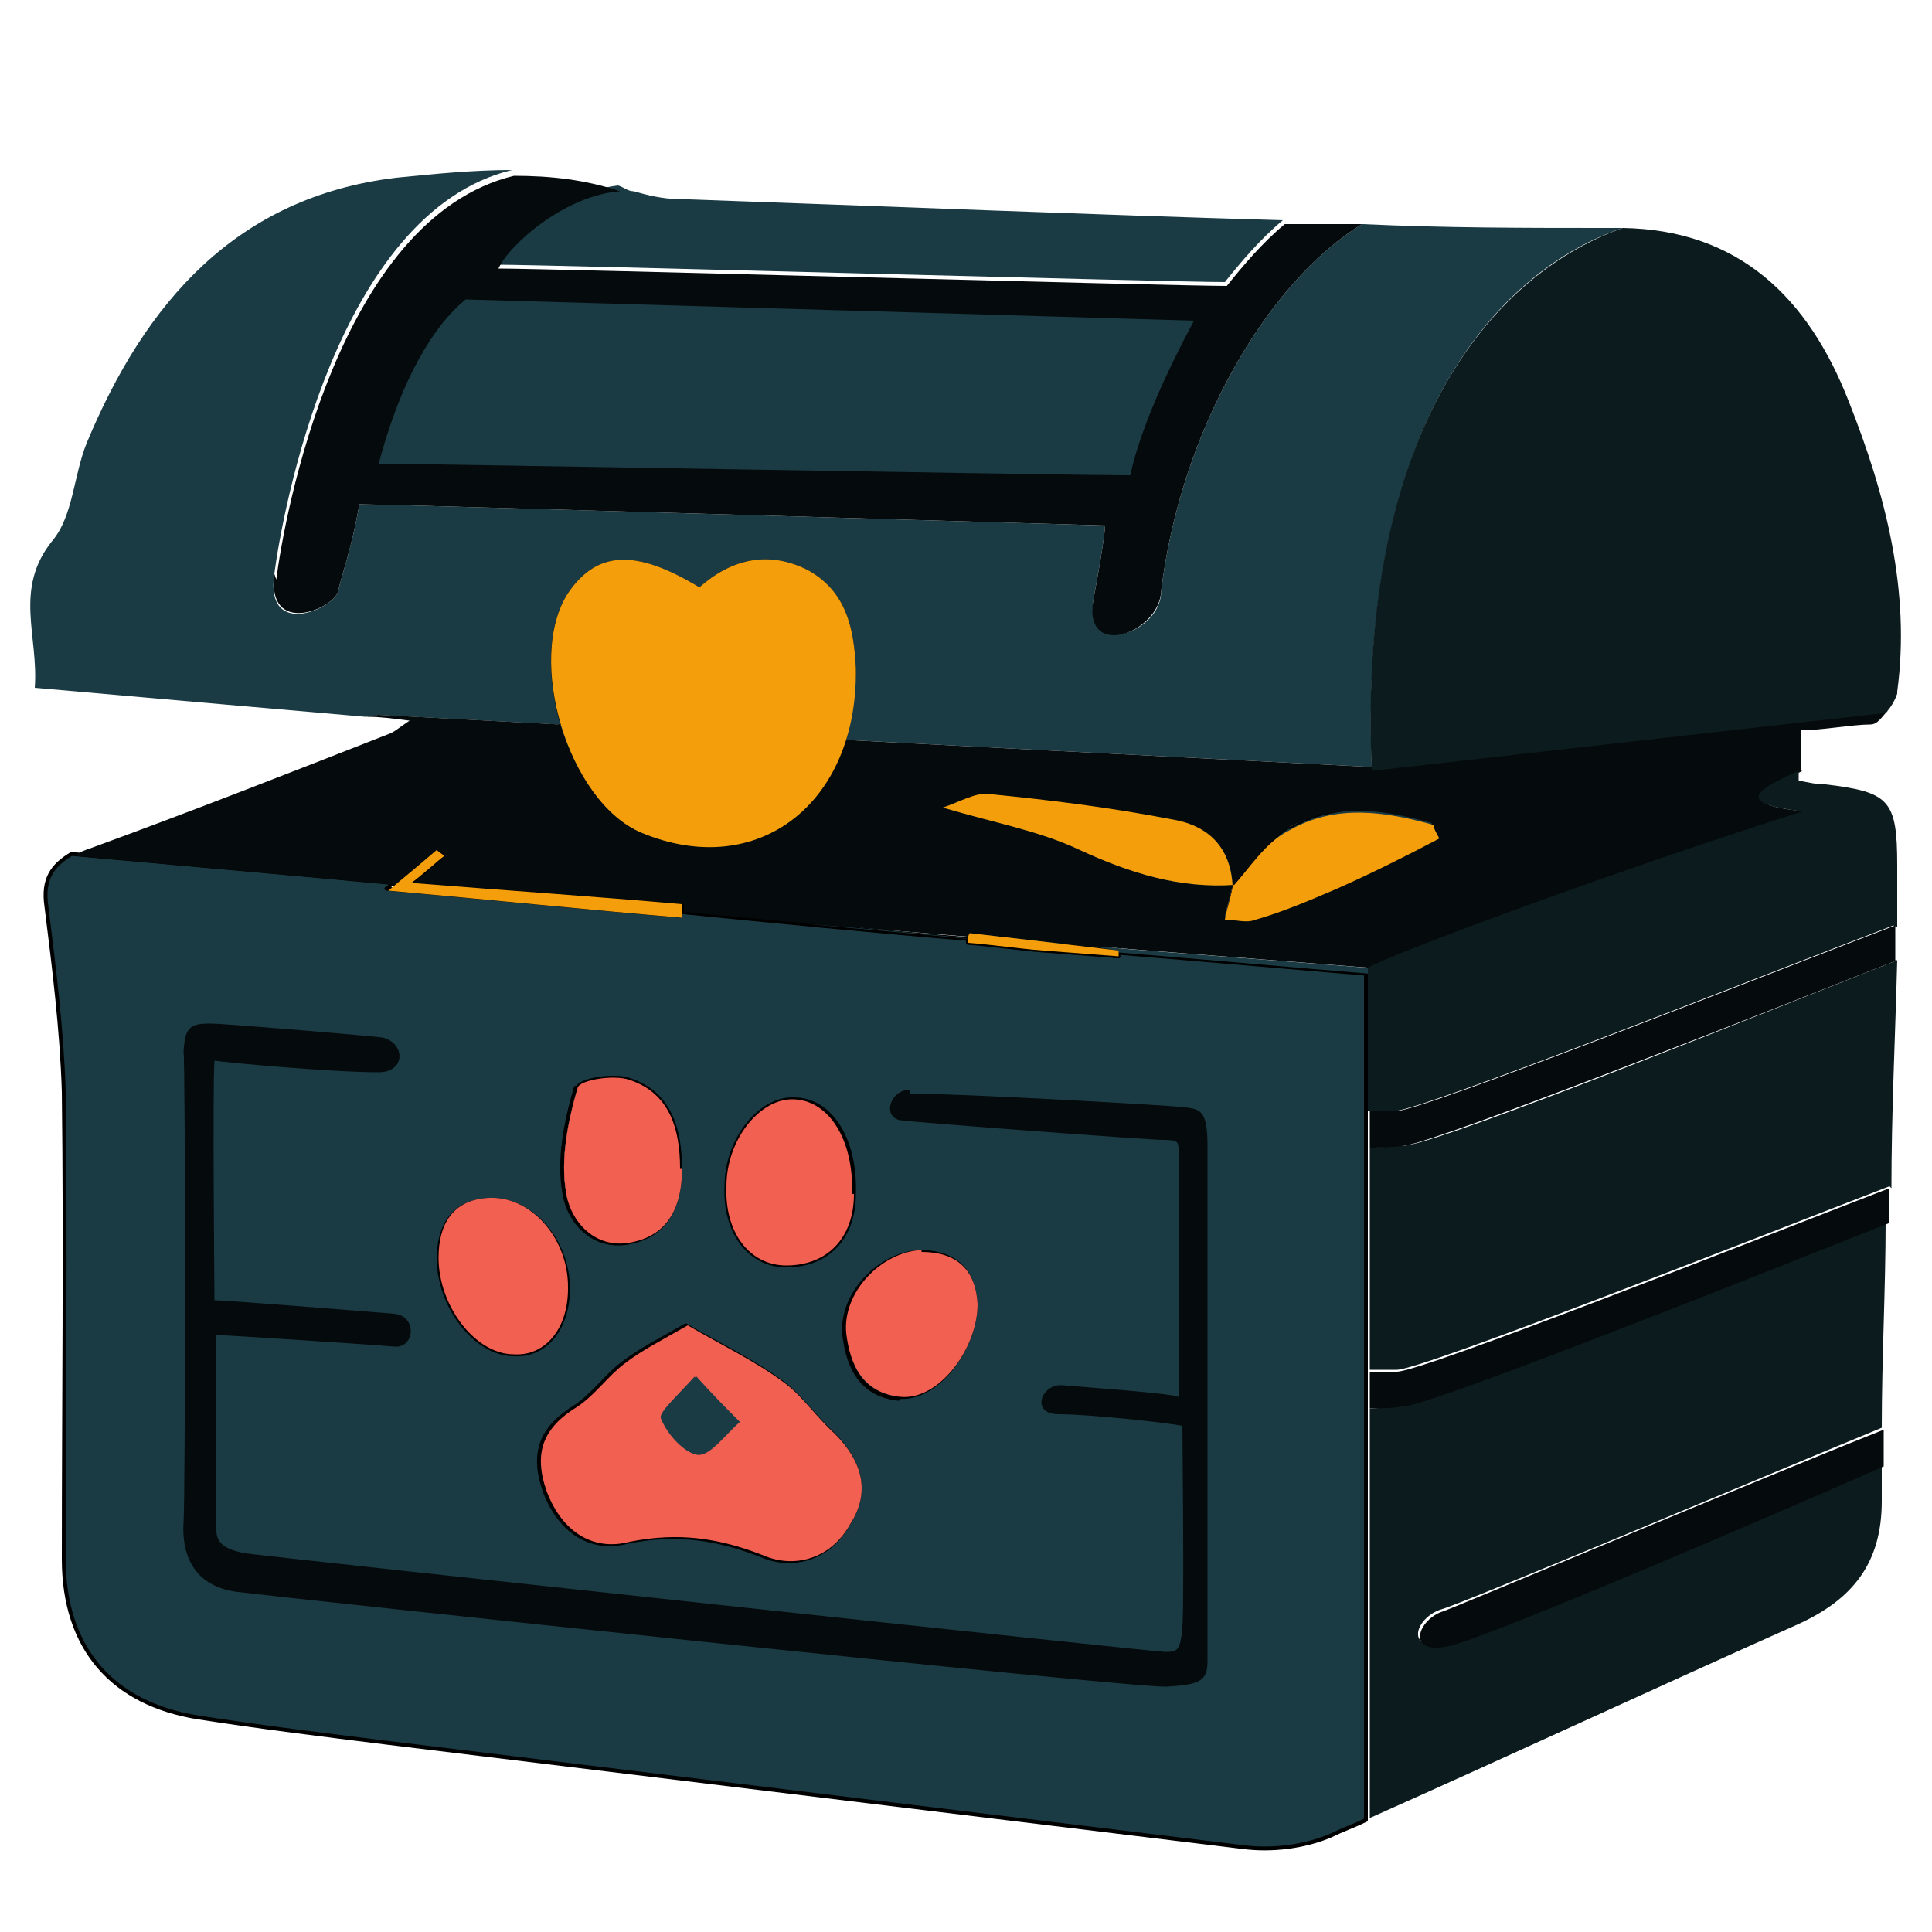 <?xml version="1.0" encoding="UTF-8"?>
<svg xmlns="http://www.w3.org/2000/svg" version="1.1" viewBox="0 0 100 100">
  <!-- Generator: Adobe Illustrator 29.5.1, SVG Export Plug-In . SVG Version: 2.1.0 Build 141)  -->
  <defs>
    <style>
      .st0 {
        fill: #fff;
      }

      .st1 {
        fill: #0c1b1e;
      }

      .st2, .st3 {
        fill: none;
      }

      .st3 {
        stroke: #1b3b44;
        stroke-miterlimit: 10;
      }

      .st4 {
        fill: #f26052;
      }

      .st5 {
        stroke: #000;
        stroke-linecap: round;
        stroke-linejoin: round;
        stroke-width: .2px;
      }

      .st5, .st6 {
        fill: #1b3b44;
      }

      .st7 {
        display: none;
      }

      .st8 {
        fill: #f59e0b;
      }

      .st9 {
        fill: #050b0c;
      }
    </style>
  </defs>
  <g id="Calque_1" class="st7">
    <g>
      <path class="st6" d="M84.4,56.1c0,21.1-17.3,38.5-38.4,38.6-20.9,0-38.3-17.4-38.3-38.1,0-21,17.2-38.4,38-38.4,21.7,0,38.7,16.7,38.7,38ZM13.1,56.5c-.3,16.8,14.8,32.3,31.8,32.5,18.3.3,33.8-14.4,34.1-32.3.3-17.3-14.3-32.7-31.2-33-19.3-.4-34.3,13.8-34.7,32.8Z"/>
      <path class="st0" d="M88.1,56c0,23.2-19,42.3-42.2,42.3-22.9,0-42.1-19-42.1-41.9,0-23.1,18.9-42.1,41.8-42.2,23.8,0,42.5,18.3,42.5,41.7ZM7.8,56.4c-.3,19.6,17.2,37.5,37,37.8,21.3.3,39.3-16.7,39.6-37.6.3-20.1-16.6-38-36.3-38.4-22.5-.4-39.9,16.1-40.3,38.1Z"/>
      <path class="st6" d="M88.2,54.2c-1.4-16.9-10-28.8-24.9-36.3,6.1-5.1,12.1-10.2,18-15.3.4-.4.9-1,1.3-1,4.2,0,8.3,0,12.5.2.4,0,1,1.5,1,2.3-.3,5.9-.4,11.9-1.1,17.8-1.2,9.7-2.9,19.4-4.5,29.1-.2,1.2-1,2.3-1.5,3.4-.3,0-.5-.1-.8-.2ZM82.1,12.8c.2.2.3.5.5.7.7-.3,1.8-.4,2-.9,1.6-3.2,3-6.6,4.5-9.9-.2-.2-.3-.4-.5-.6-.7.4-1.9.6-2.2,1.3-1.6,3.1-2.9,6.3-4.3,9.4ZM78,25.3c.7-.5,1.3-.6,1.5-1,1-2.1,2-4.3,2.9-6.4.1-.3-.4-1.2-.6-1.2-.5,0-1.3.3-1.5.7-1,2-2,4.1-2.8,6.2-.2.4.3,1,.5,1.8Z"/>
      <path class="st0" d="M13.1,56.5c.3-19,15.3-33.2,34.7-32.8,17,.3,31.5,15.7,31.2,33-.3,17.9-15.8,32.6-34.1,32.3-17-.3-32.1-15.7-31.8-32.5ZM26.8,76.8c1-.4,1.4-.6,1.7-.7,7.9-3.9,15.7-7.8,23.5-11.8.9-.5,1.8-1.4,2.2-2.3,3.8-7.7,7.5-15.4,11.2-23.1.4-.8.3-1.9.5-2.9-1,.1-2.2,0-3.1.4-7.6,3.9-15.2,7.8-22.8,11.8-.9.5-1.7,1.4-2.2,2.3-2.1,4.2-4.1,8.4-6.1,12.6-1.8,3.7-3.6,7.4-5.3,11.2-.3.6.1,1.5.2,2.5ZM20.3,56.6s0,0,0,0c1.3,0,2.5,0,3.8,0,.4,0,1-.7,1-1,0-.3-.6-1-1-1-2.4-.1-4.9-.1-7.3,0-.4,0-1,.7-1,1,0,.4.6,1,1,1,1.2.1,2.4,0,3.5,0ZM44.8,31c0,.9,0,1.9,0,2.8,0,.4.6.8.9,1.2.4-.3,1.1-.6,1.1-1,.1-2,0-4.1,0-6.1,0-.3-.7-.6-1.1-1-.3.4-.9.8-.9,1.2-.1.9,0,1.9,0,2.8ZM71.5,54.5h0c-1.2,0-2.4,0-3.6,0-.4,0-.8.6-1.2.9.3.4.7,1.1,1,1.1,2.5,0,4.9.1,7.4,0,.4,0,.7-.7,1-1.1-.4-.3-.9-.9-1.3-1-1.1-.1-2.2,0-3.3,0ZM47,82h0c0-.9.1-1.8,0-2.6,0-.5-.6-.9-1-1.4-.4.5-1.1.9-1.1,1.4-.1,1.7-.1,3.5,0,5.2,0,.5.7.9,1,1.3.4-.5,1-.9,1.1-1.4.2-.8,0-1.7,0-2.6ZM33.9,42.7c-2.4-2.5-4.2-4.5-6.1-6.5-.2,0-.5,0-.7.1,0,.7,0,1.7.3,2,2,1.4,2.8,4.6,6.5,4.3ZM67,75.6c-2-2.2-3.8-4.1-5.9-6.5-1.2,3.1,1.3,3.8,2.4,5.1.8.9,1.6,3.1,3.5,1.4Z"/>
      <path class="st0" d="M82.1,12.8c1.4-3.2,2.8-6.4,4.3-9.4.3-.6,1.4-.8,2.2-1.3.2.2.3.4.5.6-1.5,3.3-2.9,6.6-4.5,9.9-.3.5-1.3.6-2,.9-.2-.2-.3-.5-.5-.7Z"/>
      <path class="st0" d="M78,25.3c-.2-.7-.7-1.4-.5-1.8.8-2.1,1.8-4.2,2.8-6.2.2-.4,1-.6,1.5-.7.2,0,.7.9.6,1.2-.9,2.2-1.8,4.3-2.9,6.4-.2.4-.7.5-1.5,1Z"/>
      <path class="st6" d="M20.3,56.6c-1.2,0-2.4,0-3.5,0-.4,0-1-.7-1-1,0-.4.6-1,1-1,2.4,0,4.9,0,7.3,0,.4,0,1,.7,1,1,0,.4-.6,1-1,1-1.3.1-2.5,0-3.8,0,0,0,0,0,0,0Z"/>
      <path class="st6" d="M44.8,31c0-.9-.1-1.9,0-2.8,0-.4.6-.8.9-1.2.4.3,1.1.6,1.1,1,.1,2,.1,4.1,0,6.1,0,.3-.7.6-1.1,1-.3-.4-.8-.8-.9-1.2-.1-.9,0-1.9,0-2.8Z"/>
      <path class="st6" d="M71.5,54.5c1.1,0,2.2-.1,3.3,0,.5,0,.9.6,1.3,1-.3.4-.7,1.1-1,1.1-2.5,0-4.9,0-7.4,0-.4,0-.7-.7-1-1.1.4-.3.8-.9,1.2-.9,1.2-.1,2.4,0,3.6,0h0Z"/>
      <path class="st6" d="M47,82c0,.9.1,1.8,0,2.6-.1.5-.7.9-1.1,1.4-.4-.4-1-.9-1-1.3-.1-1.7-.1-3.5,0-5.2,0-.5.7-1,1.1-1.4.3.5.9.9,1,1.4.2.8,0,1.7,0,2.6h0Z"/>
      <path class="st6" d="M33.9,42.7c-3.7.3-4.6-2.9-6.5-4.3-.4-.3-.2-1.3-.3-2,.2,0,.5,0,.7-.1,1.9,2,3.8,4,6.1,6.5Z"/>
      <path class="st6" d="M67,75.6c-1.9,1.6-2.8-.5-3.5-1.4-1-1.2-3.6-2-2.4-5.1,2.1,2.3,3.9,4.3,5.9,6.5Z"/>
      <path class="st0" d="M46.2,60.4c-2.2,0-4.3-2.3-4.3-4.5,0-2.2,2.2-4.1,4.7-4.2,2.3,0,4.2,1.8,4.1,4,0,2.5-2.1,4.7-4.4,4.7Z"/>
      <g>
        <path class="st2" d="M41.9,55.8c0,2.3,2.1,4.5,4.3,4.5,2.1,0,4.1-1.9,4.4-4.2-2.7-1.4-4.3-2.3-4.3-2.3l-1.6-1.8c-1.6.7-2.8,2.2-2.8,3.8Z"/>
        <path class="st6" d="M46.2,60.4c-2.2,0-4.3-2.3-4.3-4.5,0-1.6,1.2-3.1,2.8-3.8l-3.8-4.3c-.3.1-.5.3-.8.4-.9.5-1.7,1.4-2.2,2.3-2.1,4.2-4.1,8.4-6.1,12.6-1.8,3.7-3.6,7.4-5.3,11.2-.3.6.1,1.5.2,2.5,1-.4,1.4-.6,1.7-.7,7.9-3.9,15.7-7.8,23.5-11.8.9-.5,1.8-1.4,2.2-2.3.5-1.1,1-2.1,1.6-3.2-2-.9-3.8-1.8-5.3-2.6-.3,2.3-2.2,4.2-4.4,4.2Z"/>
        <path class="st4" d="M65.9,36c-1,.1-2.2,0-3.1.4-7.4,3.7-14.7,7.5-22,11.4l3.8,4.3c.6-.2,1.2-.4,1.9-.4,2.3,0,4.2,1.8,4.1,4,0,.2,0,.3,0,.5,1.5.8,3.3,1.7,5.3,2.6,3.2-6.6,6.4-13.2,9.6-19.9.4-.8.3-1.9.5-2.9Z"/>
      </g>
    </g>
  </g>
  <g id="Calque_2" class="st7">
    <g>
      <path class="st0" d="M74.5,41.5c.3,17.3-14,32.3-31.1,32.6-17.5.3-32.2-13.8-32.4-31.1-.3-18.2,13.8-33.2,31.7-33.2,17.8,0,31.9,14.4,31.8,31.7ZM27.8,55.4c0,3.9,1.4,5.9,5.1,6.3,2.4.3,5-.4,7.5-.5,2,0,3.9-.1,5.9,0,1.5.1,3.1.7,4.6.9,4.7.5,8.4-3.6,6.9-8.1-.7-2-2.2-3.8-3.6-5.6-1.3-1.7-3-3.1-4.1-4.9-4.4-6.8-11.3-6.5-15.2.6-.9,1.6-2.2,3.1-3.5,4.4-2.1,2-3.7,4.2-3.5,7ZM41.3,29.5c-.5-1.7-.7-3.2-1.4-4.6-.8-1.8-2.4-3.1-4.3-2.5-1.4.4-2.9,1.7-3.5,2.9-1.3,3-.7,6,1.4,8.5,1.8,2.1,4.6,2,6.2-.3.8-1.2,1.1-2.7,1.5-4ZM54.4,28.3c0-3.5-1.5-5.9-4-6-2.5-.1-4.9,2.4-5.4,5.4-.6,4,1,7.3,3.6,7.5,3.1.3,5.7-2.9,5.7-7ZM64.2,38.2c0-3-1.8-5.1-4.1-5.1-2.9,0-6,3.8-6,7.5,0,2.4,1.9,4.3,4.3,4.3,2.9,0,5.9-3.4,5.8-6.6ZM26.8,44.8c2,.1,3.4-.7,4-2.6.9-2.5-.5-6.4-2.9-8.1-1.5-1.2-3.2-1.3-4.8-.2-.1,0-.3.2-.4.3-1.8,2-1.8,4.3-.8,6.6.9,2.2,2.3,3.9,4.9,4.1Z"/>
      <path class="st4" d="M27.8,55.4c-.2-2.8,1.4-5,3.5-7,1.3-1.3,2.6-2.8,3.5-4.4,3.9-7.1,10.8-7.3,15.2-.6,1.1,1.8,2.9,3.2,4.1,4.9,1.3,1.8,2.9,3.6,3.6,5.6,1.4,4.5-2.2,8.6-6.9,8.1-1.5-.2-3.1-.7-4.6-.9-2-.2-3.9-.1-5.9,0-2.5.1-5,.7-7.5.5-3.7-.4-5.1-2.4-5.1-6.3Z"/>
      <path class="st4" d="M41.3,29.5c-.5,1.3-.8,2.8-1.5,4-1.6,2.3-4.4,2.4-6.2.3-2.2-2.5-2.7-5.5-1.4-8.5.6-1.3,2.1-2.5,3.5-2.9,1.9-.6,3.5.7,4.3,2.5.6,1.4.9,3,1.4,4.6Z"/>
      <path class="st4" d="M54.4,28.3c0,4-2.7,7.3-5.7,7-2.7-.3-4.2-3.5-3.6-7.5.5-3.1,2.9-5.5,5.4-5.4,2.5.1,4,2.4,4,6Z"/>
      <path class="st4" d="M64.2,38.2c0,3.2-2.9,6.6-5.8,6.6-2.4,0-4.3-1.9-4.3-4.3,0-3.7,3.1-7.5,6-7.5,2.3,0,4,2.2,4.1,5.1Z"/>
      <path class="st4" d="M26.8,44.8c-2.6-.1-4-1.9-4.9-4.1-1-2.3-1-4.6.8-6.6.1-.1.3-.2.4-.3,1.7-1.1,3.3-.9,4.8.2,2.4,1.8,3.8,5.6,2.9,8.1-.7,1.9-2,2.7-4,2.6Z"/>
      <g>
        <path class="st2" d="M42.7,9.8c-17.9,0-32,14.9-31.7,33.2.3,17.3,14.9,31.4,32.4,31.1,17.1-.3,31.4-15.3,31.1-32.6.1-17.3-14-31.6-31.8-31.7Z"/>
        <path class="st5" d="M78.4,71.5c-1-1.7-2.8-2.8-4.2-4.4,15.1-19.7,9.9-43.1-4.8-55.8C54.7-1.4,32.3-1.8,17.1,10.8,1.8,23.4-2,45.3,8.1,62.5c4.9,8.4,11.9,14.5,21.2,17.7,12.7,4.3,24.7,2.6,36-4.8,2.1,3,3.2,4,4.4,4.7,4.1-4.3,5.1-5.7,8.7-8.6ZM43.4,74.1c-17.5.3-32.2-13.8-32.4-31.1-.3-18.2,13.8-33.2,31.7-33.2,17.8,0,31.9,14.4,31.8,31.7.3,17.3-14,32.3-31.1,32.6Z"/>
        <path class="st4" d="M83.2,95.5c2.6,2.9,5.5,3.8,9.2,3.5,2.8-.2,3.7-1.5,4.6-4.2,2.6-7.8-13.5-21.4-18.6-23.3-3.6,2.9-4.6,4.2-8.7,8.6,0,2.7,9.8,11.4,13.5,15.4Z"/>
      </g>
    </g>
  </g>
  <g id="Calque_3" class="st7">
    <g>
      <path class="st4" d="M49.8,14.3c.9-1,1.5-1.6,2.1-2.3,9.8-11.7,31.9-8,36.6,8.3,2.1,7.4,1,14.1-3.3,20.5-8.1,11.8-18.3,21.4-30.1,29.3-3.2,2.2-6,2.3-9.4.2-12.4-8-23.2-17.5-31-30.1-4.3-6.9-6-14.4-2.7-22.3,3.3-7.9,9.5-11.9,17.8-12.6,8.1-.8,15.1,1.4,20,8.9ZM52.3,54.4c0,.1,0,.3,0,.4,1,0,2.1,0,3.1,0,2.6,0,4.6-.9,5.6-3.4,1-2.5.2-4.6-2.1-6.7-1.2-1.1-2.3-2.4-3-3.8-1-2.2-2.6-3.4-4.8-3.6-2.3-.2-4.4.5-5.9,2.6-1.3,1.8-2.8,3.5-4.4,5.1-1.9,1.9-2.6,4.6-1.4,7.1.9,2,3.5,3.1,6,2.8,2.2-.3,4.5-.4,6.8-.6ZM60.4,28.1c0-3.2-1.5-5.1-4-5-2.5,0-4.9,2.9-4.9,5.9,0,3,1.6,5.3,3.9,5.4,2.8,0,5.1-2.7,5.1-6.2ZM48.7,29.1c0-3-2.2-5.5-4.8-5.6-2.4,0-4.2,2.1-4.2,5,0,3.2,2.4,6.3,4.9,6.2,2.1,0,4.1-2.8,4.1-5.6ZM68.7,35.7c0-2.4-1.1-3.8-3.3-3.8-2.9,0-5.7,3-5.8,6.3,0,2.4,1.1,4.1,3,4.2,2.8.2,6-3.4,6.1-6.7ZM31.4,36.1c-.2,3,2.1,5.8,5,6,2.1.2,4-1.6,4.3-3.7.3-2.7-2.5-6.1-5.2-6.4-2.2-.2-3.9,1.5-4.1,4.1Z"/>
      <path class="st5" d="M86.5,83.2c-2.3.5-3.7,1-6,1.5-2,.4-4.1,1.1-5.4-1.1-1.6-2.5-.3-4.7,1.5-6.8s2.1-2.9,3-4.4c2.4-4.2,6.2-4.5,9.2-.9,1,1.2,2.1,2.4,3.4,3.2,2,1.3,3.5,2.9,3.1,5.3-.4,2.4-3.5,2.1-5.5,2.4-1,.2-2.4.5-3.1.7Z"/>
      <path class="st5" d="M23.8,79.1c.5,1.1.7,2.3.3,3.5-.6,1.8-2.1,2.6-4.1,2.2-3.5-.6-7-1-10.4-1.9-1.4-.4-3-1.6-3.6-2.9-.4-1,.3-2.9,1.1-3.9,1.5-2,3.4-3.7,5.1-5.5,2.7-2.7,6.6-2.1,8.3,1.3,1.3,2.5,2.4,5.1,3.4,7.3Z"/>
      <path class="st5" d="M51.4,81.2c1.6-.7,2.1-.9,3.7-.9,2.6,0,4,2.6,3.5,5.7-.2,1.1-.6,2.2-1.1,3.2-1.8,3.7-5.1,6.1-7.5,5.6-3.8-.9-7.9-5.3-8.2-9-.2-2.4.6-4.3,2.9-5.3,2.3-1.1,4.7-1.1,5.9.6.2.3.6.3.9.1Z"/>
      <path class="st5" d="M75.2,62.3c.1-1.6.6-3.3,2.8-3.5,2.1-.2,4.2,2.3,4.2,5.1,0,2.3-1.1,3.9-2.9,3.9-2.3,0-4-2.2-4.1-5.5Z"/>
      <path class="st5" d="M15.9,61.8c0,2.3-1.3,4.3-2.9,4.4-1.9.1-3.7-2-3.8-4.6,0-2.4,1.4-4.4,3.2-4.4,1.9,0,3.4,2,3.5,4.5Z"/>
      <path class="st5" d="M84.4,62.5c0-2.5,1.5-4.7,3.3-4.7,1.8,0,3.2,1.8,3.2,4.1,0,2.5-1.7,4.9-3.5,4.9-1.7,0-3-1.8-3-4.2Z"/>
      <path class="st5" d="M25,62.3c0,2.6-1.8,5.1-3.9,5.1-2.3,0-2.8-1.8-2.9-3.6-.1-2.3,2-4.9,3.9-4.8,1.9.1,3,1.3,2.9,3.3Z"/>
      <path class="st5" d="M76.5,71.9c0,1.3-.8,2.5-2.7,2.6-2.1,0-4.1-2.2-4-4.7,0-1.7.7-3.1,2.7-3.2,2,0,4,2.4,4,5.3Z"/>
      <path class="st5" d="M90.9,69.2c.1-2.3,2.1-4.8,3.7-4.7,2.3.2,2.7,2,2.7,3.8,0,2.4-1.8,4.4-3.7,4.3-1.7,0-2.9-1.4-2.7-3.4Z"/>
      <path class="st5" d="M3.1,68.1c-.4-1.5.1-3.3,1.5-4.1s.4-.2.6-.3c1.7-.4,3.8,2.4,3.8,4.9,0,1.6-.5,3-2.5,3-1.4,0-2.8-1.4-3.4-3.5Z"/>
      <path class="st5" d="M30,69.3c.4,1.9-1.6,5.7-3.6,5.6-1.8-.1-2.4-1.5-2.4-3.1,0-2.1,2.4-4.9,4.2-4.5,1,.2,1.8,1.4,1.9,2Z"/>
      <path class="st0" d="M52.3,54.4c-2.3.2-4.5.4-6.8.6-2.5.3-5.1-.9-6-2.8-1.2-2.5-.6-5.2,1.4-7.1,1.6-1.6,3.1-3.3,4.4-5.1,1.5-2.1,3.6-2.8,5.9-2.6,2.2.2,3.8,1.4,4.8,3.6.7,1.4,1.8,2.8,3,3.8,2.3,2.1,3.1,4.2,2.1,6.7-1,2.5-3,3.5-5.6,3.4-1,0-2.1,0-3.1,0,0-.1,0-.3,0-.4Z"/>
      <path class="st0" d="M60.4,28.1c0,3.5-2.3,6.3-5.1,6.2-2.2,0-3.9-2.4-3.9-5.4,0-3,2.4-5.8,4.9-5.9,2.5,0,4,1.8,4,5Z"/>
      <path class="st0" d="M48.7,29.1c0,2.8-2,5.6-4.1,5.6-2.5,0-4.9-2.9-4.9-6.2,0-2.9,1.8-5.1,4.2-5,2.6,0,4.8,2.5,4.8,5.6Z"/>
      <path class="st0" d="M68.7,35.7c0,3.3-3.3,6.9-6.1,6.7-1.9-.1-3.1-1.8-3-4.2.1-3.3,2.9-6.3,5.8-6.3,2.2,0,3.3,1.3,3.3,3.8Z"/>
      <path class="st0" d="M31.4,36.1c.2-2.7,1.9-4.3,4.1-4.1,2.7.3,5.4,3.7,5.2,6.4-.2,2.2-2.2,3.9-4.3,3.7-2.9-.2-5.2-3-5-6Z"/>
    </g>
  </g>
  <g id="Calque_4" class="st7">
    <path class="st4" d="M50,99c-1.6,0-3.7-.4-5.1-1.2-11.3-6.1-22-13-30.4-22.9-6.8-7.9-10.4-17.2-10.4-27.8,0-4,0-8,0-12,0-4.8,0-9.5,0-14.3,0-3.8,1.1-5.1,4.8-6.3,11.4-3.9,22.9-7.4,34-11.9,5-2,8.9-2,13.8,0,11.4,4.6,23,8.3,34.6,12.3,3.7,1.3,4.5,2.1,4.5,5.9,0,8.9,0,17.8,0,26.7-.1,11.1-4.2,20.7-11.7,28.8-7.1,7.7-15.8,13.4-24.8,18.6-1.1.6-2.1,1.2-3.2,1.8-2.1,1.2-3.7,2-6.1,2.1h0Z"/>
    <path class="st1" d="M11.2,37.3c0-4,0-8.1,0-12.1,0-3.3.9-4.3,4.1-5.4,9.7-3.3,19.4-6.3,28.8-10.1,4.2-1.7,7.5-1.7,11.7,0,9.6,3.9,19.5,7,29.3,10.4,3.2,1.1,3.8,1.7,3.8,5,0,7.5,0,15.1,0,22.6,0,9.4-3.5,17.6-9.9,24.4-6,6.5-13.4,11.4-21,15.8-1.8,1-3.6,2-5.3,3-1.7,1-3.4,1.1-5.1.3-10.2-5.4-20-11.5-27.6-20.4-5.8-6.7-8.8-14.6-8.8-23.5,0-3.4,0-6.8,0-10.2Z"/>
    <path class="st6" d="M13.1,38c0-3.8,0-7.7,0-11.5,0-3.1.9-4.1,3.9-5.1,9.2-3.1,18.5-6,27.5-9.6,4-1.6,7.2-1.6,11.2,0,9.2,3.7,18.6,6.7,28,9.9,3,1,3.6,1.7,3.6,4.8,0,7.2,0,14.4,0,21.6,0,9-3.4,16.7-9.4,23.3-5.8,6.2-12.8,10.8-20.1,15-1.7,1-3.4,1.9-5.1,2.9-1.6,1-3.3,1.1-4.9.2-9.8-5.1-19-10.9-26.3-19.4-5.5-6.4-8.4-13.9-8.4-22.4,0-3.2,0-6.5,0-9.7Z"/>
    <path class="st0" d="M52.8,68.5c-1.5-.4-3-.4-4.5-.1s-.7.2-1,.2c-1.4.4-2.7,1-4.1,1.3-6.4,1.4-10.9-3-9.3-9.5.3-1.4,1.4-2.7,2.4-3.7,2.8-2.5,5.6-4.8,7.2-8.6,2.1-4.9,9.7-5.4,13-.9,2.4,3.3,4.9,6.5,8.1,9.2,2.9,2.4,3.1,7.3,1.1,10.5-2,3.1-5.2,3.9-9.3,2.6-1.2-.4-2.4-.7-3.6-1Z"/>
    <path class="st0" d="M37.5,35.7c-.6-2.1-.5-4.4.7-6.2s3-2.8,5.1-2.4c2.6.5,4.9,3.8,5.3,7.3.3,3-1.5,6.2-3.9,7.1-2.1.8-4.7,0-5.8-2.3-.5-1.1-.9-2.3-1.3-3.5Z"/>
    <path class="st0" d="M62.3,30.2c1,2.6.8,5.5-.5,7.9s-.7,1.3-1.2,1.9c-2.3,2.8-6.2,2.1-7.9-1.1-1.9-3.6-.4-9.2,3.1-11.4,1.9-1.2,4.7-.8,5.9,1.2.3.5.5,1,.7,1.5Z"/>
    <path class="st0" d="M37.8,46.9c0,2.6-1.1,4.2-3.1,5.1-1.8.8-3.5.3-5-1-2.2-2-3.3-4.5-3.4-7.4,0-1.9.7-3.4,2.4-4.4,1.6-1,3.3-.7,4.7.3,2.7,1.9,4.3,4.4,4.4,7.4Z"/>
    <path class="st0" d="M73.1,40.3c1,1.4,1.1,3.2.5,4.8s-1.2,3.1-2.1,4.5c-1.3,2.1-3.8,2.8-5.8,2.1-2.1-.8-3.7-3.3-3.3-5.7.5-3.2,2.1-5.7,5.2-7,2.2-1,4.3-.3,5.6,1.3Z"/>
  </g>
  <g id="Calque_5" class="st7">
    <g>
      <path class="st0" d="M47.4,26.4c1.6-1.8,3.2-1.4,5-.9s29.5-.9,33.4-1.2,7.6,2.4,8.5,3.5,1.6,50.8,1.6,50.8h-38.7l-7.1,3.3-7.6-3.3s-37.5.8-37.9,0,0-50.4,0-50.4c0,0,5.3-4.2,8.2-4.5s34.5,2.8,34.5,2.8Z"/>
      <path class="st6" d="M93.8,75.5c0-6.4,0-12.4,0-18.4,0-9.3,0-18.5,0-27.8,0-1.1-.8-2.2-1.2-3.3,3.5-.6,5.6,1,5.6,5,0,14.9,0,29.9,0,44.8,0,3.7-1.4,5.1-5.1,5.1-11.5,0-23,0-34.4,0-1.3,0-2.3,0-3.1,1.5-.4.8-1.6,1.6-2.5,1.6-2.1.2-4.3,0-6.4-.3-.4,0-1.1-.3-1.2-.6-1.3-2.8-3.8-2.1-6.1-2.2-10.6,0-21.3,0-31.9,0-4.1,0-5.5-1.4-5.5-5.5,0-14.7,0-29.3,0-44,0-4.4,1.4-5.8,6.3-5.6-2.3.9-2,2.8-2,4.5,0,14.2,0,28.3,0,42.5,0,.7,0,1.4,0,2.3,1,0,1.8.1,2.6.1,10.2,0,20.5.2,30.7,0,3.6,0,6.5.8,8.9,3.3,1.1,1.1,1.9,1.3,3.1.1,2.7-2.9,6-3.6,9.9-3.5,9.9.2,19.8,0,29.7,0,.8,0,1.6,0,2.8,0Z"/>
      <path d="M74.2,57.8c-3.1-1.5-6.9-.7-10.8-.1-3,.5-4.7-2.1-3.7-5.5.3-.9.9-1.7,1.4-2.5,1.1-1.5,2.4-2.8,3.4-4.4,2.6-3.8,6.4-3.9,9.1-.1,1.1,1.6,2.5,2.9,3.6,4.5.7,1,1.4,2.1,1.7,3.3.7,2.8-1,4.9-4.7,4.8Z"/>
      <path d="M70.7,35.7c.2-.7.5-2.1,1.2-3.2,1.3-2.1,4-2,4.8.3.5,1.6.4,3.6,0,5.2-.4,1.5-1.9,2.7-3.7,2.2-1.9-.5-2.1-2.2-2.2-4.5Z"/>
      <path d="M68.2,36.2c0,2.4-1.1,4-2.6,4.1-1.5.1-3.4-1.5-3.8-3.5-.4-1.9-.2-3.8,1.3-5.1.6-.5,1.8-.6,2.6-.3,1.6.6,2.6,2.6,2.5,4.8Z"/>
      <path d="M84,41.3c-.5,2.3-1.9,4.7-3.6,5-.7.1-1.8-.2-2.3-.7-1.1-1.1-1-3.7.1-5.4.8-1.2,1.9-2.6,3.4-1.9,1,.5,1.5,1.9,2.3,3Z"/>
      <path d="M54.7,41.5c.9-1.2,1.5-2.6,2.4-2.8.9-.2,2.5.4,3.1,1.2.8,1.1,1.2,2.6,1.3,4,0,.8-.6,2-1.3,2.3-.8.3-2.3.1-2.8-.4-1.1-1.1-1.7-2.7-2.7-4.3Z"/>
      <path class="st4" d="M11,21.9c0-1.8,20.3-10.7,37.2,3.3v49.6c-4.3-4.8-16-9.9-37.2-6.6V21.9Z"/>
      <path class="st4" d="M89.2,21c0-1.8-22.8-7.2-38.1,4,0,2.1,0,48.1,0,51.3,5.2-6.6,17-11.3,38.1-8.1,0-14.3,0-47.1,0-47.1Z"/>
      <path class="st0" d="M42.5,34.6c-9.8-2.2-16.5-2-23.7-1.9s-.3-.1-.3-.3v-2.3c0-.2.1-.3.3-.3,21,0,23.3,1.9,24,2.4s.1.1.1.2v1.9c0,.2-.2.3-.4.3Z"/>
      <path class="st0" d="M42.3,43.1c-9.8-2.2-16.2-2.5-23.4-2.5s-.3-.1-.3-.3v-2.3c0-.2.1-.3.3-.3,21,0,23.1,2.3,23.8,2.8s.1.1.1.2v2c0,.2-.2.3-.4.3Z"/>
      <path class="st0" d="M42.1,51.7c-5.5-2.1-16.1-2.3-23.3-2.3s-.3-.1-.3-.3v-2.3c0-.2.1-.3.3-.3,18.1-.3,22.8,2.7,23.5,3.3s.1.1.1.2v1.4c0,.2-.2.4-.4.3Z"/>
      <path class="st0" d="M42.5,60.7c-7.1-2.7-16.4-3.3-23.6-3.3s-.3-.1-.3-.3v-2.3c0-.2.1-.3.3-.3,17.4,0,23.6,3.3,24,3.8s.1.1.1.2v1.9c0,.2-.2.4-.4.3Z"/>
    </g>
  </g>
  <g id="Calque_6">
    <g>
      <g>
        <path class="st5" d="M41.8,29.5c-2-1.1-3.8-.6-5.6.9-3.3-2-5.4-1.9-6.8.3-2.3,3.4,0,10.8,3.8,12.4,6,2.5,11.2-1.5,11.1-8.5,0-2.1-.5-4-2.5-5.1Z"/>
        <path class="st5" d="M63.8,45.9s0,0,0,0c0,0,0,0,0,0,0,0,0,0,0,0Z"/>
        <path class="st5" d="M35.3,46.8c-4.5-.4-9-.7-14-1.1.9-.7,1.3-1.1,1.7-1.4-.1-.1-.3-.2-.4-.3-.6.5-1.2,1-2.2,1.8,4.7.4,9.8.9,14.9,1.4,0-.1,0-.3,0-.4Z"/>
        <path class="st5" d="M57.9,49.2c-2.6-.3-5.2-.6-7.7-.9,0,.1,0,.2,0,.3,2.7.3,5.3.5,7.8.7,0,0,0,0,0-.1Z"/>
        <path class="st5" d="M66.7,42.9c-1.1.7-1.9,1.9-2.8,2.9,0,0,0,0,0,0-.1.6-.3,1.1-.4,1.7.5,0,1.1.2,1.6,0,1.4-.5,2.8-1,4.2-1.6,1.8-.8,3.5-1.7,5.3-2.6,0-.2-.2-.5-.3-.7-2.5-.7-5.1-1.1-7.5.3Z"/>
        <path class="st5" d="M60.6,42.4c-3.1-.5-6.2-.9-9.4-1.3-.7,0-1.6.4-2.4.7,2.6.8,4.9,1.3,7.1,2.2,2.6,1.2,5.1,2,7.9,1.8,0-2-1.3-3.1-3.2-3.4Z"/>
        <path class="st5" d="M40.7,65.4c2.1,0,3.5-1.4,3.5-3.7,0-2.8-1.3-4.9-3.1-4.9-1.8,0-3.4,2.1-3.4,4.5,0,2.3,1.2,4,3.1,4.1Z"/>
        <path class="st5" d="M32.7,64.3c1.9-.4,2.5-1.9,2.6-3.8,0-2.1-.6-3.9-2.6-4.6-.8-.3-2.6,0-2.7.4-.5,1.7-.9,3.6-.6,5.4.2,1.6,1.5,3,3.4,2.6Z"/>
        <path class="st5" d="M40.4,71.5c-1.5-1.1-3.2-1.9-4.9-2.9-1.3.8-2.4,1.4-3.3,2-.9.7-1.5,1.7-2.4,2.2-1.8,1.1-2.3,2.4-1.6,4.4.7,2.1,2.3,3,4.3,2.6,2.5-.6,4.6-.3,6.9.7,1.7.7,3.5.2,4.5-1.6,1-1.8.6-3.3-.8-4.7-.9-.9-1.6-2-2.7-2.7Z"/>
        <path class="st5" d="M47.7,64.8c-2.1,0-4,2.1-3.9,4.3.1,1.7.8,3.1,2.8,3.3,1.9.2,4.1-2.5,4-4.8,0-1.8-1-2.7-2.9-2.7Z"/>
        <path class="st5" d="M29.4,66.7c0-2.5-1.9-4.7-4.1-4.6-1.9,0-2.5,1.4-2.6,3.1,0,2.4,1.9,4.9,3.9,5,1.6,0,2.7-1.4,2.8-3.4Z"/>
        <path class="st5" d="M57.9,49.5c-1.3-.1-2.6-.2-3.9-.3-1.3-.1-2.6-.3-3.9-.4,0,0,0-.1,0-.2-4.8-.4-9.9-.9-14.9-1.4,0,0,0,.1,0,.2-4.8-.4-9.6-.9-15.2-1.4.1,0,.2-.2.3-.3-6.4-.6-12.2-1.1-16.6-1.5-1,.6-1.5,1.3-1.3,2.7.4,3.2.8,6.4.9,9.6.1,8.1,0,16.1,0,24.2,0,4.6,2.5,7.5,7,8.2,3.2.5,6.5.9,9.7,1.3,14.8,1.8,29.5,3.6,44.3,5.4,1.5.2,3.2,0,4.6-.6.6-.3,1.2-.5,1.8-.8v-43.8c-3.6-.3-8.1-.7-13-1.1,0,0,0,.1,0,.2ZM41.1,56.9c1.9,0,3.2,2.1,3.1,4.9,0,2.3-1.4,3.7-3.5,3.7-1.9,0-3.2-1.7-3.1-4.1,0-2.4,1.7-4.5,3.4-4.5ZM29.9,56.3c.1-.4,1.9-.7,2.7-.4,2.1.7,2.6,2.6,2.6,4.6,0,1.8-.6,3.4-2.6,3.8-1.9.4-3.2-1.1-3.4-2.6-.3-1.7.1-3.7.6-5.4ZM22.7,65.2c0-1.7.7-3,2.6-3.1,2.2-.1,4.1,2.1,4.1,4.6,0,2.1-1.2,3.5-2.8,3.4-2,0-3.9-2.5-3.9-5ZM43.9,78.9c-1,1.8-2.9,2.3-4.5,1.6-2.3-.9-4.4-1.2-6.9-.7-1.9.5-3.5-.5-4.3-2.6-.7-2-.2-3.3,1.6-4.4.9-.6,1.6-1.6,2.4-2.2.9-.7,1.9-1.2,3.3-2,1.7,1,3.4,1.8,4.9,2.9,1,.7,1.7,1.8,2.7,2.7,1.4,1.4,1.9,3,.8,4.7ZM46.5,72.4c-1.9-.2-2.6-1.6-2.8-3.3-.2-2.1,1.8-4.2,3.9-4.3,1.8,0,2.8.9,2.9,2.7,0,2.3-2,5-4,4.8Z"/>
      </g>
      <g>
        <path class="st2" d="M41.8,29.5c-2-1.1-3.8-.6-5.6.9-3.3-2-5.4-1.9-6.8.3-1.1,1.7-1.1,4.3-.4,6.8,4.2.2,9.4.5,14.8.8.4-1.1.5-2.4.5-3.7,0-2.1-.5-4-2.5-5.1Z"/>
        <polygon class="st6" points="71.9 39.7 71.9 39.7 71.9 39.7 71.9 39.7"/>
        <path class="st6" d="M29,37.5c-.7-2.5-.7-5.1.4-6.8,1.5-2.2,3.5-2.3,6.8-.3,1.7-1.5,3.6-1.9,5.6-.9,2,1.1,2.4,3,2.5,5.1,0,1.4-.2,2.6-.5,3.7,11.4.6,23.4,1.2,27.2,1.4-.7-18,6.7-25.8,13-27.9-.2,0-.4,0-.7,0-4.3,0-8.5,0-12.8-.2-4.9,3-9.4,10.7-10.4,19,0,2.2-4,3.5-3.5.4.6-3.2.6-3.8.6-3.8,0,0-37.2-1.1-38.6-1.1-.4,2.3-.9,3.6-1.1,4.5-.2.9-3.8,2.5-3.3-.9.4-3.1,3.2-18.7,12.3-20.9-2,0-4,.2-6,.4-8.3,1-13,6.5-16,13.7-.7,1.7-.7,3.8-1.8,5.1-2,2.5-.7,4.9-.9,7.6,5.7.5,11.3,1,17.1,1.5.4,0,.6-.1.6-.1,0,0,3.8.2,9.4.5Z"/>
        <path class="st6" d="M50.1,48.6h0c0-.1-8.5-.8-8.5-.8,2.9.3,5.7.5,8.5.8Z"/>
        <path class="st6" d="M57.9,49.2s0,0,0,.1c4.9.4,9.3.8,13,1.1v-.3l-15.4-1.2c.8,0,1.6.2,2.4.3Z"/>
        <path class="st6" d="M71.9,39.7c-.2,0-.5,0-1,0,0,0,0,0,0,.1h1Z"/>
        <path class="st6" d="M33.1,43.1c4.8,2,9.2-.2,10.6-4.8-5.3-.3-10.6-.6-14.8-.8.7,2.5,2.3,4.8,4.2,5.6Z"/>
        <path class="st6" d="M66.7,42.9c-1.1.7-1.9,1.9-2.8,2.9,0,0,0,0,0,0-.1.6-.3,1.1-.4,1.7.5,0,1.1.2,1.6,0,1.4-.5,2.8-1,4.2-1.6,1.8-.8,3.5-1.7,5.3-2.6,0-.2-.2-.5-.3-.7-2.5-.7-5.1-1.1-7.5.3Z"/>
        <path class="st6" d="M60.6,42.4c-3.1-.5-6.2-.9-9.4-1.3-.7,0-1.6.4-2.4.7,2.6.8,4.9,1.3,7.1,2.2,2.6,1.2,5.1,2,7.9,1.8,0-2-1.3-3.1-3.2-3.4Z"/>
        <path class="st6" d="M50.2,48.5l5.3.4c-1.8-.2-3.5-.4-5.3-.6,0,0,0,.1,0,.2Z"/>
        <path class="st6" d="M63.8,45.9s0,0,0,0c0,0,0,0,0,0,0,0,0,0,0,0Z"/>
        <path class="st9" d="M93.2,39.9c0-.7,0-1.3,0-2.1,1.1,0,2.7-.3,3.6-.3.4,0,.6-.4.9-.7l-25.7,2.9h-1c0,0,0,0,0,0-3.8-.2-15.8-.8-27.2-1.4-1.4,4.6-5.8,6.8-10.6,4.8-1.9-.8-3.4-3.1-4.2-5.6-5.6-.3-9.4-.5-9.4-.5,0,0-.2,0-.6.1.7,0,1.4.1,2.2.2-.6.4-.8.6-1.1.7-5.1,2-10.2,4-15.4,5.9-.3.1-.6.2-.8.4,4.4.4,10.1.9,16.6,1.5,1-.8,1.6-1.3,2.2-1.8.1.1.3.2.4.3-.4.3-.8.7-1.7,1.4,5,.4,9.5.7,14,1.1,0,.1,0,.3,0,.4,2.1.2,4.2.4,6.4.6l8.5.7c0,0,0-.1,0-.2,1.8.2,3.5.4,5.3.6l15.4,1.2c1.1-.7,13.2-5.2,22.5-8.1-3.3-.3-2.7-.9-.2-2.1ZM69.2,45.9c-1.4.6-2.8,1.2-4.2,1.6-.5.2-1,0-1.6,0,.1-.6.3-1.1.4-1.7,0,0,0,0,0,0,0,0,0,0,0,0,0,0,0,0,0,0-2.8.2-5.4-.6-7.9-1.8-2.1-1-4.4-1.4-7.1-2.2.9-.3,1.7-.8,2.4-.7,3.1.3,6.3.7,9.4,1.3,1.8.3,3.1,1.4,3.2,3.4,0,0,0,0,0,0,.9-1,1.7-2.2,2.8-2.9,2.4-1.4,5-1,7.5-.3,0,.2.2.5.3.7-1.7.9-3.5,1.8-5.3,2.6Z"/>
      </g>
      <path class="st8" d="M36.2,30.4c1.7-1.5,3.6-1.9,5.6-.9,2,1.1,2.4,3,2.5,5.1.1,7-5.1,11-11.1,8.5-3.8-1.6-6-9-3.8-12.4,1.5-2.2,3.5-2.3,6.8-.3Z"/>
      <path class="st4" d="M35.6,68.6c1.7,1,3.4,1.8,4.9,2.9,1,.7,1.7,1.8,2.7,2.7,1.4,1.4,1.9,3,.8,4.7-1,1.8-2.9,2.3-4.5,1.6-2.3-.9-4.4-1.2-6.9-.7-1.9.5-3.5-.5-4.3-2.6-.7-2-.2-3.3,1.6-4.4.9-.6,1.6-1.6,2.4-2.2.9-.7,1.9-1.2,3.3-2ZM36,71.2c-.9,1-1.9,1.9-1.8,2.2.3.8,1.2,1.8,1.9,1.9.7,0,1.4-1.1,2.1-1.7-.6-.7-1.2-1.3-2.3-2.4Z"/>
      <path class="st4" d="M44.2,61.8c0,2.3-1.4,3.7-3.5,3.7-1.9,0-3.2-1.7-3.1-4.1,0-2.4,1.7-4.5,3.4-4.5,1.9,0,3.2,2.1,3.1,4.9Z"/>
      <path class="st4" d="M35.3,60.5c0,1.8-.6,3.4-2.6,3.8-1.9.4-3.2-1.1-3.4-2.6-.3-1.7.1-3.7.6-5.4.1-.4,1.9-.7,2.7-.4,2.1.7,2.6,2.6,2.6,4.6Z"/>
      <path class="st4" d="M29.4,66.7c0,2.1-1.2,3.5-2.8,3.4-2,0-3.9-2.5-3.9-5,0-1.7.7-3,2.6-3.1,2.2-.1,4.1,2.1,4.1,4.6Z"/>
      <path class="st4" d="M47.7,64.8c1.8,0,2.8.9,2.9,2.7,0,2.3-2,5-4,4.8-1.9-.2-2.6-1.6-2.8-3.3-.2-2.1,1.8-4.2,3.9-4.3Z"/>
      <path class="st8" d="M63.9,45.8c-2.8.2-5.4-.6-8-1.8-2.1-1-4.4-1.4-7.1-2.2.9-.3,1.7-.8,2.4-.7,3.1.3,6.3.7,9.4,1.3,1.9.3,3.1,1.4,3.2,3.5h0Z"/>
      <path class="st8" d="M63.8,45.9c.9-1,1.7-2.3,2.9-2.9,2.4-1.4,5-1,7.5-.3,0,.2.2.5.3.7-1.7.9-3.5,1.8-5.3,2.6-1.4.6-2.8,1.2-4.2,1.6-.5.2-1,0-1.6,0,.1-.6.3-1.1.4-1.7,0,0,0,0,0,0Z"/>
      <path class="st8" d="M23,44.3c-.4.3-.8.7-1.7,1.4,5,.4,9.5.7,14,1.1,0,.2,0,.4,0,.7-4.8-.4-9.6-.9-15.2-1.4,1.2-1,1.8-1.5,2.5-2.1l.4.3Z"/>
      <path class="st8" d="M50.2,48.3c2.6.3,5.2.6,7.7.9,0,.1,0,.2,0,.3-1.3-.1-2.6-.2-3.9-.3-1.3-.1-2.6-.3-3.9-.4,0-.2,0-.4.1-.5Z"/>
      <path class="st6" d="M36,71.2c1,1.1,1.6,1.7,2.3,2.4-.7.6-1.5,1.7-2.1,1.7-.7,0-1.6-1.1-1.9-1.9-.1-.3.9-1.2,1.8-2.2Z"/>
      <g>
        <path class="st2" d="M29.9,56.3c-.5,1.7-.9,3.6-.6,5.4.2,1.6,1.5,3,3.4,2.6,1.9-.4,2.5-1.9,2.6-3.8,0-2.1-.6-3.9-2.6-4.6-.8-.3-2.6,0-2.7.4Z"/>
        <path class="st2" d="M29.4,66.7c0-2.5-1.9-4.7-4.1-4.6-1.9,0-2.5,1.4-2.6,3.1,0,2.4,1.9,4.9,3.9,5,1.6,0,2.7-1.4,2.8-3.4Z"/>
        <path class="st2" d="M50.1,48.8c1.3.1,2.6.3,3.9.4,1.3.1,2.6.2,3.9.3,0-.1,0-.2,0-.3-2.6-.3-5.2-.6-7.7-.9,0,.2,0,.4-.1.5Z"/>
        <path class="st2" d="M40.4,71.5c-1.5-1.1-3.2-1.9-4.9-2.9-1.3.8-2.4,1.4-3.3,2-.9.7-1.5,1.7-2.4,2.2-1.8,1.1-2.3,2.4-1.6,4.4.7,2.1,2.3,3,4.3,2.6,2.5-.6,4.6-.3,6.9.7,1.7.7,3.5.2,4.5-1.6,1-1.8.6-3.3-.8-4.7-.9-.9-1.6-2-2.7-2.7Z"/>
        <path class="st2" d="M35.3,46.8c-4.5-.4-9-.7-14-1.1.9-.7,1.3-1.1,1.7-1.4-.1-.1-.3-.2-.4-.3-.7.6-1.3,1.1-2.5,2.1,5.5.5,10.3.9,15.2,1.4,0-.2,0-.4,0-.7Z"/>
        <path class="st2" d="M33.1,43.1c6,2.5,11.2-1.5,11.1-8.5,0-2.1-.5-4-2.5-5.1-2-1.1-3.8-.6-5.6.9-3.3-2-5.4-1.9-6.8.3-2.3,3.4,0,10.8,3.8,12.4Z"/>
        <path class="st2" d="M37.6,61.4c0,2.3,1.2,4,3.1,4.1,2.1,0,3.5-1.4,3.5-3.7,0-2.8-1.3-4.9-3.1-4.9-1.8,0-3.4,2.1-3.4,4.5Z"/>
        <path class="st2" d="M47.7,64.8c-2.1,0-4,2.1-3.9,4.3.1,1.7.8,3.1,2.8,3.3,1.9.2,4.1-2.5,4-4.8,0-1.8-1-2.7-2.9-2.7Z"/>
        <path class="st2" d="M74.2,42.6c-2.5-.7-5.1-1.1-7.5.3-1.1.7-1.9,1.9-2.8,2.9,0,0,0,0,0,0-.1.6-.3,1.1-.4,1.7.5,0,1.1.2,1.6,0,1.4-.5,2.8-1,4.2-1.6,1.8-.8,3.5-1.7,5.3-2.6,0-.2-.2-.5-.3-.7Z"/>
        <path class="st2" d="M60.6,42.4c-3.1-.5-6.2-.9-9.4-1.3-.7,0-1.6.4-2.4.7,2.6.8,4.9,1.3,7.1,2.2,2.6,1.2,5.1,2,7.9,1.8,0-2-1.3-3.1-3.2-3.4Z"/>
        <path class="st3" d="M63.8,45.9s0,0,0,0c0,0,0,0,0,0,0,0,0,0,0,0Z"/>
        <g>
          <path class="st2" d="M29.9,56.3c-.5,1.7-.9,3.6-.6,5.4.2,1.6,1.5,3,3.4,2.6,1.9-.4,2.5-1.9,2.6-3.8,0-2.1-.6-3.9-2.6-4.6-.8-.3-2.6,0-2.7.4Z"/>
          <path class="st2" d="M29.4,66.7c0-2.5-1.9-4.7-4.1-4.6-1.9,0-2.5,1.4-2.6,3.1,0,2.4,1.9,4.9,3.9,5,1.6,0,2.7-1.4,2.8-3.4Z"/>
          <path class="st2" d="M47.7,64.8c-2.1,0-4,2.1-3.9,4.3.1,1.7.8,3.1,2.8,3.3,1.9.2,4.1-2.5,4-4.8,0-1.8-1-2.7-2.9-2.7Z"/>
          <path class="st2" d="M40.4,71.5c-1.5-1.1-3.2-1.9-4.9-2.9-1.3.8-2.4,1.4-3.3,2-.9.7-1.5,1.7-2.4,2.2-1.8,1.1-2.3,2.4-1.6,4.4.7,2.1,2.3,3,4.3,2.6,2.5-.6,4.6-.3,6.9.7,1.7.7,3.5.2,4.5-1.6,1-1.8.6-3.3-.8-4.7-.9-.9-1.6-2-2.7-2.7Z"/>
          <path class="st2" d="M33.1,43.1c6,2.5,11.2-1.5,11.1-8.5,0-2.1-.5-4-2.5-5.1-2-1.1-3.8-.6-5.6.9-3.3-2-5.4-1.9-6.8.3-2.3,3.4,0,10.8,3.8,12.4Z"/>
          <path class="st2" d="M37.6,61.4c0,2.3,1.2,4,3.1,4.1,2.1,0,3.5-1.4,3.5-3.7,0-2.8-1.3-4.9-3.1-4.9-1.8,0-3.4,2.1-3.4,4.5Z"/>
          <path class="st2" d="M35.3,46.8c-4.5-.4-9-.7-14-1.1.9-.7,1.3-1.1,1.7-1.4-.1-.1-.3-.2-.4-.3-.7.6-1.3,1.1-2.5,2.1,5.5.5,10.3.9,15.2,1.4,0-.2,0-.4,0-.7Z"/>
          <path class="st2" d="M60.6,42.4c-3.1-.5-6.2-.9-9.4-1.3-.7,0-1.6.4-2.4.7,2.6.8,4.9,1.3,7.1,2.2,2.6,1.2,5.1,2,7.9,1.8,0-2-1.3-3.1-3.2-3.4Z"/>
          <path class="st2" d="M66.7,42.9c-1.1.7-1.9,1.9-2.8,2.9,0,0,0,0,0,0-.1.6-.3,1.1-.4,1.7.5,0,1.1.2,1.6,0,1.4-.5,2.8-1,4.2-1.6,1.8-.8,3.5-1.7,5.3-2.6,0-.2-.2-.5-.3-.7-2.5-.7-5.1-1.1-7.5.3Z"/>
          <path class="st2" d="M50.1,48.8c1.3.1,2.6.3,3.9.4,1.3.1,2.6.2,3.9.3,0-.1,0-.2,0-.3-2.6-.3-5.2-.6-7.7-.9,0,.2,0,.4-.1.5Z"/>
          <path class="st2" d="M63.8,45.9s0,0,0,0c0,0,0,0,0,0,0,0,0,0,0,0Z"/>
          <g>
            <path class="st2" d="M35.3,46.8c-4.5-.4-9-.7-14-1.1.9-.7,1.3-1.1,1.7-1.4-.1-.1-.3-.2-.4-.3-.7.6-1.3,1.1-2.5,2.1,5.5.5,10.3.9,15.2,1.4,0-.2,0-.4,0-.7Z"/>
            <path class="st2" d="M29.9,56.3c-.5,1.7-.9,3.6-.6,5.4.2,1.6,1.5,3,3.4,2.6,1.9-.4,2.5-1.9,2.6-3.8,0-2.1-.6-3.9-2.6-4.6-.8-.3-2.6,0-2.7.4Z"/>
            <path class="st2" d="M29.4,66.7c0-2.5-1.9-4.7-4.1-4.6-1.9,0-2.5,1.4-2.6,3.1,0,2.4,1.9,4.9,3.9,5,1.6,0,2.7-1.4,2.8-3.4Z"/>
            <path class="st2" d="M33.1,43.1c6,2.5,11.2-1.5,11.1-8.5,0-2.1-.5-4-2.5-5.1-2-1.1-3.8-.6-5.6.9-3.3-2-5.4-1.9-6.8.3-2.3,3.4,0,10.8,3.8,12.4Z"/>
            <path class="st2" d="M40.4,71.5c-1.5-1.1-3.2-1.9-4.9-2.9-1.3.8-2.4,1.4-3.3,2-.9.7-1.5,1.7-2.4,2.2-1.8,1.1-2.3,2.4-1.6,4.4.7,2.1,2.3,3,4.3,2.6,2.5-.6,4.6-.3,6.9.7,1.7.7,3.5.2,4.5-1.6,1-1.8.6-3.3-.8-4.7-.9-.9-1.6-2-2.7-2.7Z"/>
            <path class="st2" d="M37.6,61.4c0,2.3,1.2,4,3.1,4.1,2.1,0,3.5-1.4,3.5-3.7,0-2.8-1.3-4.9-3.1-4.9-1.8,0-3.4,2.1-3.4,4.5Z"/>
            <path class="st2" d="M60.6,42.4c-3.1-.5-6.2-.9-9.4-1.3-.7,0-1.6.4-2.4.7,2.6.8,4.9,1.3,7.1,2.2,2.6,1.2,5.1,2,7.9,1.8,0-2-1.3-3.1-3.2-3.4Z"/>
            <path class="st2" d="M47.7,64.8c-2.1,0-4,2.1-3.9,4.3.1,1.7.8,3.1,2.8,3.3,1.9.2,4.1-2.5,4-4.8,0-1.8-1-2.7-2.9-2.7Z"/>
            <path class="st2" d="M66.7,42.9c-1.1.7-1.9,1.9-2.8,2.9,0,0,0,0,0,0-.1.6-.3,1.1-.4,1.7.5,0,1.1.2,1.6,0,1.4-.5,2.8-1,4.2-1.6,1.8-.8,3.5-1.7,5.3-2.6,0-.2-.2-.5-.3-.7-2.5-.7-5.1-1.1-7.5.3Z"/>
            <path class="st2" d="M63.8,45.9s0,0,0,0c0,0,0,0,0,0,0,0,0,0,0,0Z"/>
            <path class="st2" d="M50.1,48.8c1.3.1,2.6.3,3.9.4,1.3.1,2.6.2,3.9.3,0-.1,0-.2,0-.3-2.6-.3-5.2-.6-7.7-.9,0,.2,0,.4-.1.5Z"/>
            <path class="st6" d="M25.7,13.7c2.6,0,34.9.9,37.7.9.8-1,1.8-2.2,3-3.2-10.3-.3-19.9-.7-31.3-1.1-.8,0-1.6-.2-2.3-.4-.3,0-.5-.2-.8-.3,0,0,0,0,0,0-2.8.3-5.7,2.8-6.3,4Z"/>
            <path class="st9" d="M14.2,29.7c-.4,3.3,3.1,1.8,3.3.9.2-.9.7-2.2,1.1-4.5,1.3,0,38.6,1.1,38.6,1.1,0,0,0,.6-.6,3.8-.6,3.2,3.4,1.8,3.5-.4,1-8.3,5.5-16,10.4-19-.4,0-.8,0-1.2,0-.9,0-1.9,0-2.8,0-1.2,1-2.2,2.2-3,3.2-2.8,0-35.1-.9-37.7-.9.6-1.3,3.5-3.8,6.3-4,0,0,0,0,0,0-1.8-.6-3.6-.8-5.5-.8-9.1,2.2-11.9,17.7-12.3,20.9Z"/>
          </g>
          <path class="st1" d="M98.2,35.8c.7-5.2-.6-10.2-2.5-15-2.1-5.4-5.7-8.9-11.7-9-6.3,2.2-13.8,9.9-13,28.1l26.6-3c.3-.3.5-.7.6-1Z"/>
        </g>
      </g>
      <path class="st6" d="M61.8,16.6c-1.5,2.8-2.8,5.7-3.3,8-3.2,0-37-.6-38.9-.6,1.2-4.5,2.9-7.2,4.5-8.5,17.5.5,37.7,1.1,37.7,1.1Z"/>
      <g>
        <path class="st1" d="M97.9,61.5c0-3.9.2-7.9.3-11.8-6.1,2.4-23.4,9.4-25.5,9.6-.7,0-1.3.1-1.8.1v11.5h1.4c1.3,0,18.5-6.8,25.5-9.5Z"/>
        <path class="st1" d="M98.2,48c0-1.1,0-2.1,0-3.2,0-3.4-.4-3.8-3.7-4.2-.5,0-.9-.1-1.4-.2,0-.2,0-.3,0-.5-2.5,1.1-3.1,1.7.2,2.1-9.2,2.9-21.4,7.4-22.5,8.1v7.4h1.4c1.3,0,19-7,25.8-9.6Z"/>
        <path class="st1" d="M72.7,72.8c-.7,0-1.3.1-1.8.1v21.2c7.4-3.3,14.7-6.7,22.1-10,2.9-1.3,4.4-3.2,4.4-6.4,0-.6,0-1.3,0-1.9-6.1,2.7-20.6,8.9-22.5,9.3-2.3.4-1.6-1.4-.3-1.8,1.1-.3,16-6.6,22.8-9.4,0-3.6.2-7.2.2-10.7-6.3,2.5-23.2,9.3-25.1,9.5Z"/>
        <path class="st9" d="M98.1,49.7c0-.6,0-1.2,0-1.8-6.8,2.6-24.5,9.6-25.8,9.6h-1.4v1.9c.5,0,1.1,0,1.8-.1,2-.3,19.4-7.2,25.5-9.6Z"/>
        <path class="st9" d="M97.8,63.3c0-.6,0-1.2,0-1.8-7,2.7-24.2,9.5-25.5,9.5h-1.4v1.9c.5,0,1.1,0,1.8-.1,2-.3,18.8-7,25.1-9.5Z"/>
        <path class="st9" d="M75,85.2c1.9-.4,16.4-6.6,22.5-9.3,0-.6,0-1.3,0-1.9-6.8,2.7-21.7,9-22.8,9.4-1.3.4-2,2.3.3,1.8Z"/>
      </g>
      <path class="st9" d="M47.1,56.6c2.6,0,13.2.6,14.1.7s1.3.1,1.3,2,0,25.7,0,26.7-.4,1.2-2.1,1.3-45.7-4.6-48.1-4.9-2.9-2.1-2.8-3.6.1-23.7,0-24.4c.1-1.3.3-1.5,1.9-1.4s7.6.6,8.4.7c1.2.3,1.2,1.8-.2,1.8-2.4,0-7.9-.5-8.5-.6-.1,1.4,0,11.9,0,12.4.6,0,8.1.6,9.3.7s1.1,1.8,0,1.7-8.8-.6-9.2-.6c0,1.1,0,9.2,0,9.8s-.1,1.2,1.5,1.5c2.4.3,47,5.1,47.6,5.1s.8,0,.9-1.3,0-9.8,0-10.4c-1.1-.2-4.9-.6-6.4-.6s-.9-1.6.2-1.5,5.5.4,6,.6c0-1.7,0-12.2,0-12.7s0-.6-.8-.6-12.8-.9-13.4-1c-1.2,0-.8-1.6.3-1.6Z"/>
    </g>
  </g>
</svg>